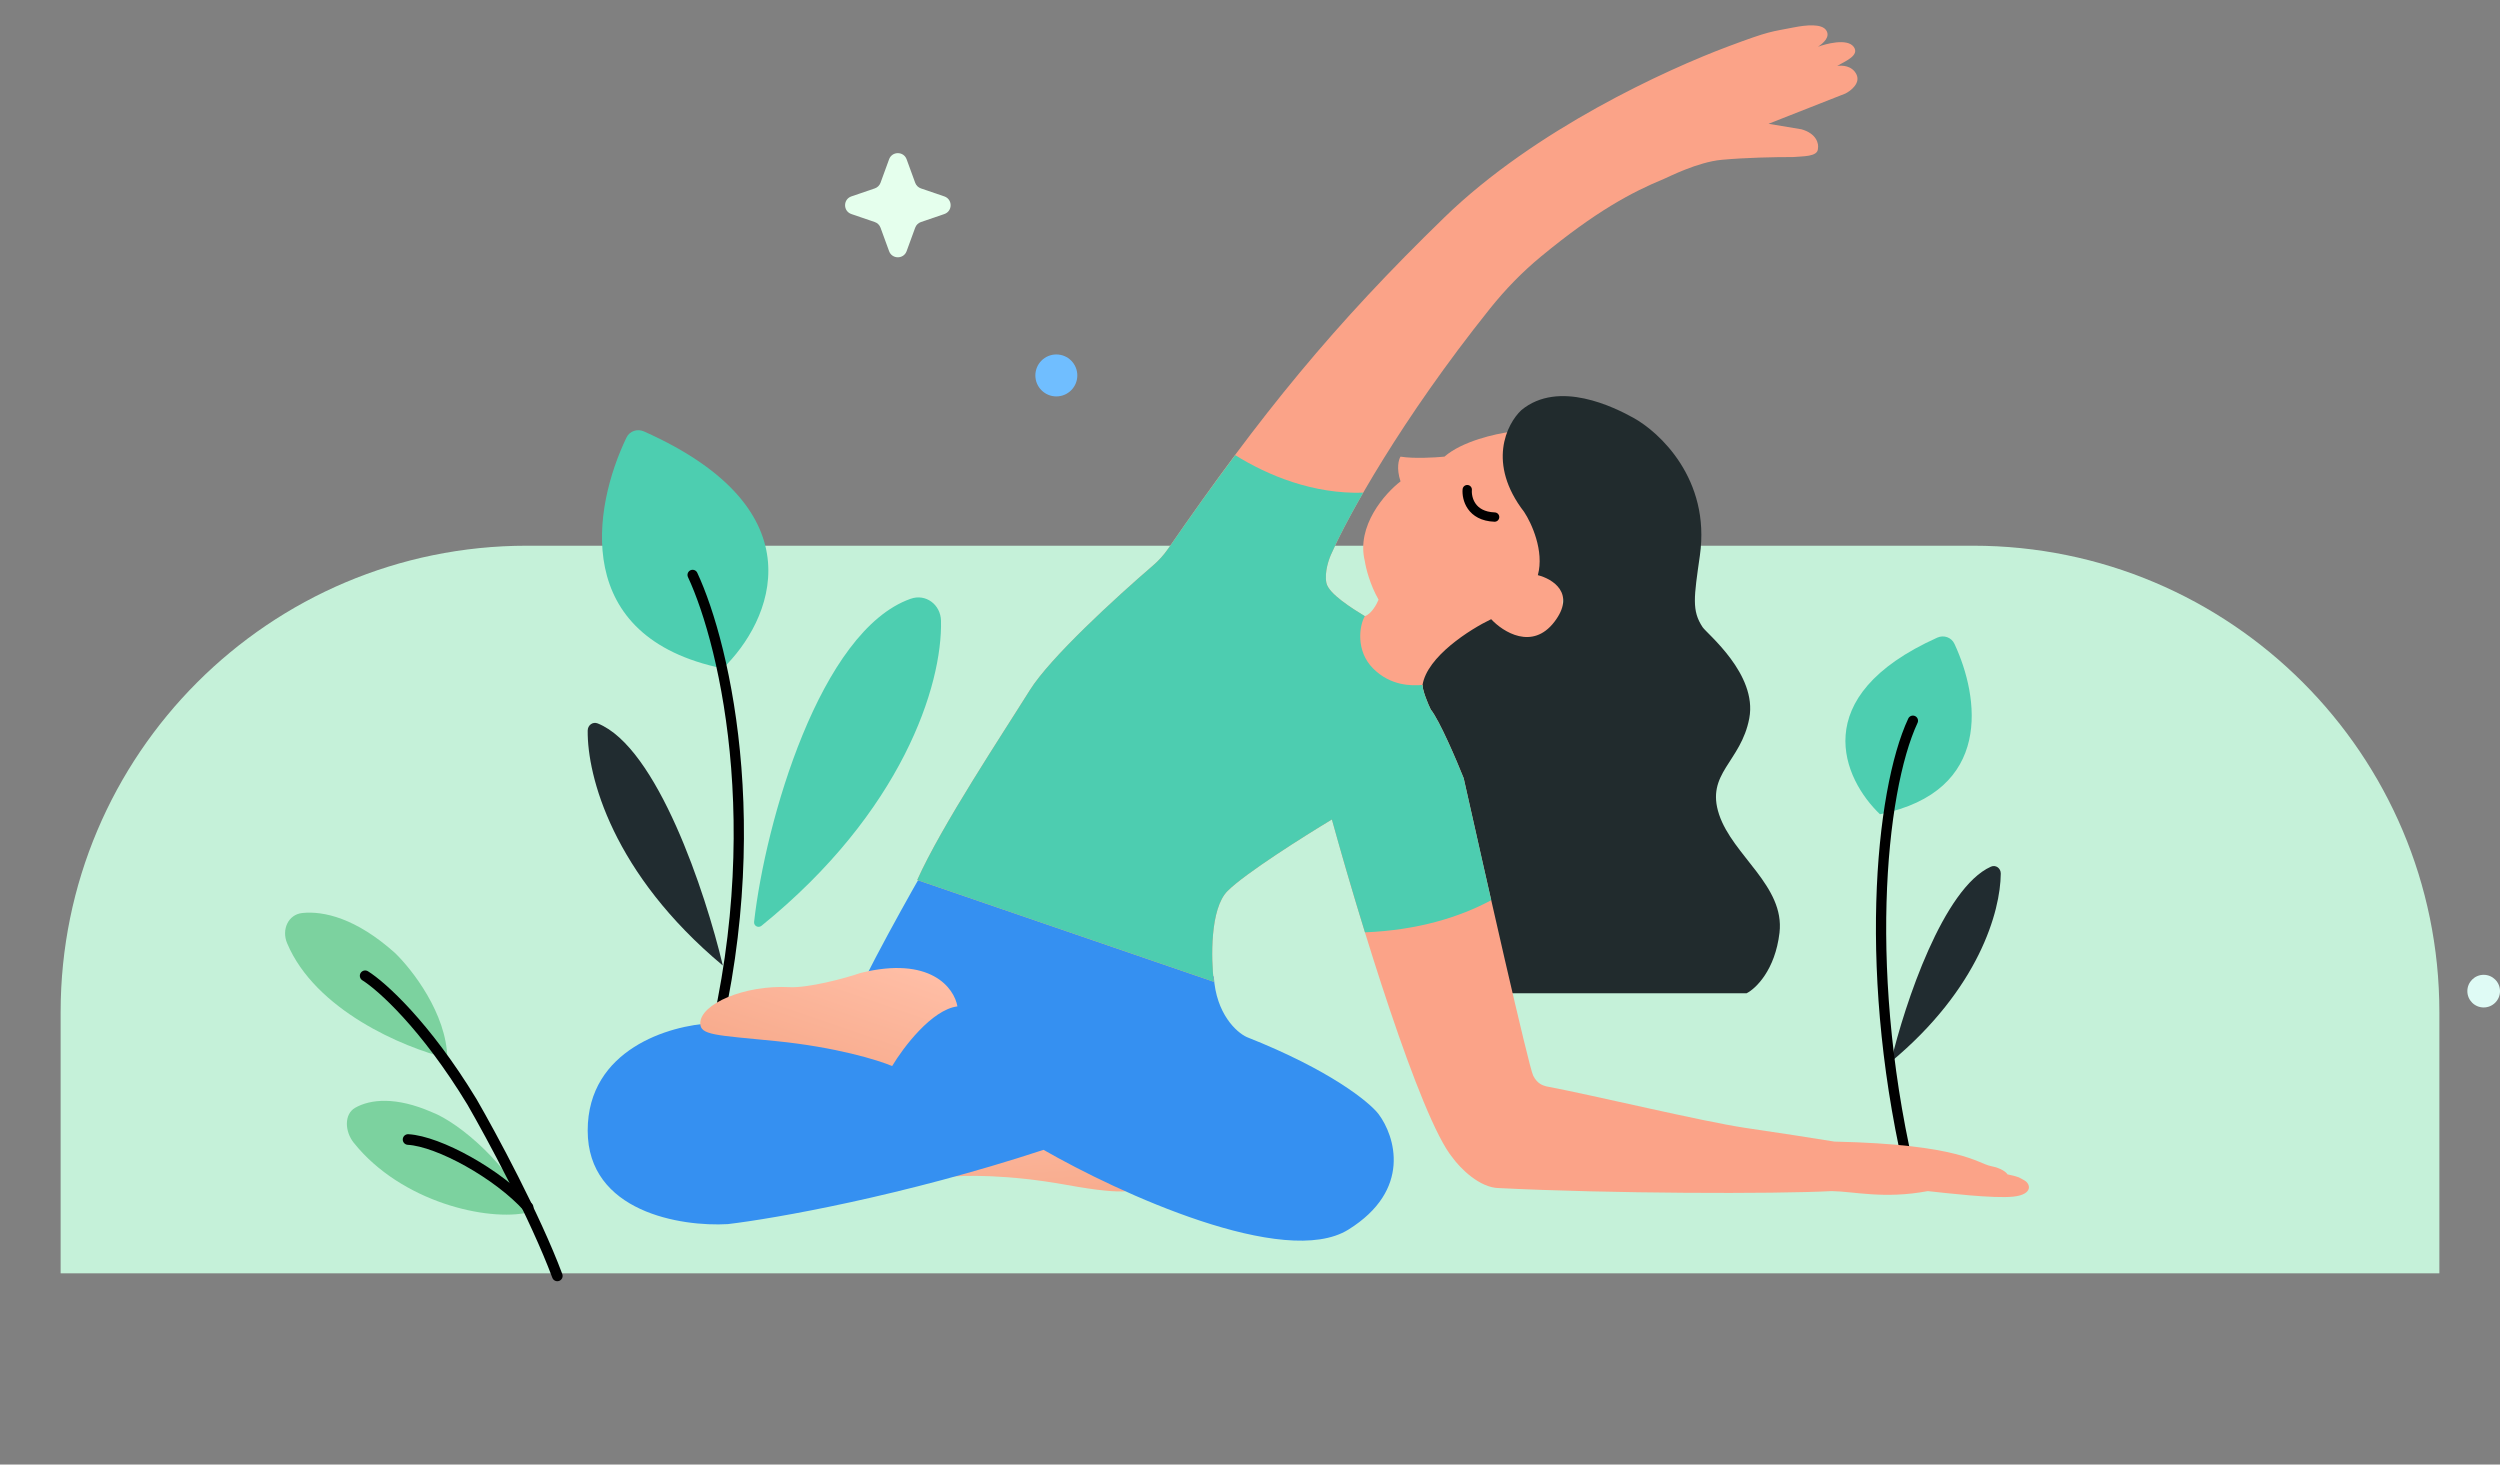 <svg width="536" height="314" viewBox="0 0 536 314" fill="none" xmlns="http://www.w3.org/2000/svg">
<rect x="0" y="0" width="536" height="314" fill="#808080" stroke="none"/>
<path d="M13 217C13 161.772 57.772 117 113 117H423C478.228 117 523 161.772 523 217V273H13V217Z" fill="#C5F1D9"/>
<path d="M154.974 143.315C122.397 136.61 127.062 108.904 134.319 93.805C134.983 92.424 136.646 91.866 138.045 92.49C176.065 109.426 165.35 133.306 154.974 143.315Z" fill="#4DCEB0"/>
<path d="M195.241 128.377C175.832 135.23 164.101 176.148 161.679 197.646C161.581 198.515 162.583 199.041 163.263 198.49C193.419 174.081 202.094 146.882 201.749 133.065C201.663 129.621 198.489 127.23 195.241 128.377Z" fill="#4DCEB0"/>
<path d="M154.974 207.01C131.392 187.326 125.895 166.458 126.001 156.628C126.014 155.477 127.086 154.675 128.154 155.103C140.892 160.198 151.245 191.322 154.974 207.01Z" fill="#212C30"/>
<path d="M148.497 123.263C155.562 138.4 165.807 181.65 150.263 233.551" stroke="black" stroke-width="2.2" stroke-linecap="round"/>
<path d="M403.067 174.574C427.385 169.629 424.372 149.462 419.027 138.023C418.383 136.644 416.745 136.08 415.358 136.705C387.158 149.391 395.239 167.116 403.067 174.574Z" fill="#4DCEB0"/>
<path d="M405.416 227.653C424.265 211.993 428.899 195.408 428.966 187.298C428.976 186.149 427.898 185.346 426.849 185.816C416.664 190.377 408.411 215.112 405.416 227.653Z" fill="#212C30"/>
<path d="M410.126 154.521C403.061 169.659 399.188 209.96 410.126 254.193" stroke="black" stroke-width="2.2" stroke-linecap="round"/>
<path d="M215.337 235.039C201.9 227.312 195.09 232.596 193.365 236.203C198.461 238.383 202.124 247.876 203.318 252.35C206.491 251.955 216.027 251.744 228.795 254.062C241.563 256.38 244.71 255.601 245.513 253.176C247.579 246.941 233.953 242.9 229.123 242.135C225.259 241.523 218.322 237.149 215.337 235.039Z" fill="url(#paint0_linear_16765_49561)"/>
<path d="M181.344 219.397C181.815 215.622 192.531 196.199 197.83 186.959L260.239 209.37C260.71 217.391 265.145 221.363 267.304 222.345C285.203 229.423 293.602 236.303 295.565 238.859C299.097 243.577 302.748 255.137 289.088 263.63C275.429 272.122 239.828 255.766 223.735 246.526C193.59 256.434 166.036 261.271 156.027 262.45C146.018 263.04 126 259.855 126 242.398C126 224.94 143.663 219.79 152.495 219.397H181.344Z" fill="#3590F1"/>
<path d="M309.695 97.903C313.463 94.6 320.685 92.988 323.825 92.595C322.059 104.98 327.358 105.57 329.713 113.237C331.597 119.371 332.068 122.083 331.479 123.263C335.719 123.735 335.208 127.785 335.012 129.161C335.483 131.048 333.442 137.024 332.068 138.007C323.825 140.956 322.059 137.418 320.882 136.828C319.94 136.356 313.424 138.99 309.695 141.546C306.398 143.433 305.181 145.871 305.574 147.444C294.269 148.387 291.051 139.973 290.854 135.648C290.854 134.665 291.208 132.581 292.621 132.11C294.034 131.638 295.172 129.554 295.565 128.571C293.681 125.268 292.817 121.69 292.621 120.314C290.737 112.765 296.938 105.766 300.275 103.211C299.333 100.38 299.882 98.493 300.275 97.903C303.101 98.374 307.732 98.099 309.695 97.903Z" fill="#FCA489"/>
<path d="M326.77 109.751C318.762 99.371 323.041 90.878 326.181 87.929C334.188 81.324 346.176 87.339 350.32 89.645C355.619 92.594 366.806 102.621 364.451 119.134C363.177 128.065 362.685 130.93 365.04 134.468C365.963 135.856 376.815 144.547 375.049 153.984C373.282 163.42 365.628 165.779 368.572 174.626C371.516 183.473 382.703 189.96 381.525 199.986C380.583 208.007 376.422 211.978 374.46 212.961H323.237C322.648 211.192 320.764 204.351 317.938 191.14C314.406 174.626 310.873 159.292 307.929 154.574C305.574 150.799 304.985 147.89 304.985 146.907C305.927 140.773 315.191 134.914 319.705 132.752C322.256 135.504 328.536 139.475 333.246 133.342C337.956 127.208 332.854 124.102 329.714 123.316C331.127 118.126 328.34 112.11 326.77 109.751Z" fill="#212B2D"/>
<path d="M314.576 104.979C314.419 106.861 315.374 110.672 320.446 110.86" stroke="black" stroke-width="2" stroke-linecap="round"/>
<path d="M294.388 143.315C298.156 147.09 302.63 147.05 304.985 146.854C304.985 148.033 306.163 150.929 306.752 152.108C308.636 154.467 312.247 162.921 313.817 166.852C318.331 187.101 327.766 228.715 328.708 230.602C329.65 232.489 330.891 232.711 331.48 232.907C341.882 234.873 364.71 240.392 374.13 241.807C383.55 243.223 386.039 243.577 393.3 244.756C420.384 245.346 423.916 249.421 426.86 250.011C429.215 250.483 430.197 251.387 430.393 251.78C433.337 252.423 432.748 252.423 433.925 253.013C435.38 253.742 435.953 256.08 431.714 256.552C427.475 257.024 417.047 255.766 413.319 255.372C403.898 257.142 397.422 255.426 392.712 255.372C380.348 256.016 345.022 255.908 321.471 254.729C317.232 254.729 313.032 250.404 311.462 248.241C304.397 239.749 291.248 196.341 285.556 175.699C279.668 179.238 266.951 187.259 263.183 191.033C259.415 194.808 259.65 205.581 260.239 210.496L196.652 188.674C201.951 176.879 214.904 157.416 220.792 147.98C225.142 141.007 239.203 128.131 247.202 121.248C248.429 120.192 249.519 118.988 250.438 117.655C270.376 88.713 286.015 69.594 309.696 46.592C329.125 27.719 357.427 14.876 370.339 10.026C379.759 6.487 379.619 6.869 384.469 5.898C387.413 5.308 390.592 5.072 391.534 6.487C392.476 7.903 390.945 9.24 389.768 10.026C391.338 9.436 396.009 8.139 397.422 10.026C398.835 11.913 395.459 13.171 393.889 14.155C394.871 13.958 397.069 14.037 398.011 15.924C398.953 17.811 396.833 19.462 395.656 20.052L379.17 26.54L386.235 27.719C389.532 28.663 389.964 30.865 389.768 31.848C389.768 33.671 386.432 33.474 384.469 33.671C380.348 33.671 374.342 33.789 369.161 34.26C363.98 34.732 357.725 37.952 356.797 38.335C349.887 41.185 342.188 45.265 330.37 55.013C326.35 58.329 322.707 62.096 319.451 66.165C300.326 90.066 288.997 110.69 285.556 118.491C284.967 119.671 283.908 122.619 284.379 124.979C284.845 127.316 289.977 130.479 292.552 132.067L292.621 132.109C291.444 134.075 290.62 139.541 294.388 143.315Z" fill="#FBA388"/>
<path d="M264.824 97.583C271.881 101.981 281.616 105.968 292.277 105.629C289.03 111.267 286.787 115.7 285.556 118.491C284.967 119.671 283.908 122.62 284.379 124.979C284.846 127.316 289.976 130.479 292.552 132.066L292.621 132.109C291.444 134.075 290.62 139.541 294.388 143.315C298.156 147.09 302.63 147.05 304.985 146.854C304.985 148.033 306.163 150.929 306.752 152.108C308.636 154.468 312.247 162.921 313.817 166.853C315.379 173.858 317.531 183.419 319.715 193.009C312.822 196.696 303.903 199.432 292.644 199.897C289.83 190.784 287.33 182.135 285.556 175.699C279.668 179.238 266.951 187.259 263.183 191.033C259.415 194.808 259.65 205.581 260.239 210.496L196.652 188.674C201.951 176.878 214.904 157.416 220.792 147.979C225.143 141.007 239.203 128.132 247.201 121.249C248.428 120.193 249.519 118.988 250.438 117.655C255.443 110.398 260.18 103.791 264.824 97.583Z" fill="#4DCDB0"/>
<path d="M184.46 208.611C199.497 204.874 204.599 211.827 205.27 215.77C199.771 216.466 193.649 224.587 191.275 228.561C188.333 227.309 179.22 224.486 166.307 223.206C153.395 221.926 150.139 221.951 150.139 219.396C150.139 215.268 159.56 211.139 169.259 211.646C173.166 211.85 181.011 209.82 184.46 208.611Z" fill="url(#paint1_linear_16765_49561)"/>
<path d="M190.621 34.15C191.261 32.398 193.739 32.398 194.379 34.15L196.217 39.188C196.424 39.756 196.877 40.2 197.449 40.395L202.46 42.107C204.265 42.724 204.265 45.276 202.46 45.893L197.449 47.605C196.877 47.8 196.424 48.244 196.217 48.812L194.379 53.85C193.739 55.602 191.261 55.602 190.621 53.85L188.783 48.812C188.576 48.244 188.123 47.8 187.551 47.605L182.54 45.893C180.735 45.276 180.735 42.724 182.54 42.107L187.551 40.395C188.123 40.2 188.576 39.756 188.783 39.188L190.621 34.15Z" fill="#E5FFED"/>
<ellipse cx="226.479" cy="80.493" rx="4.498" ry="4.499" fill="#70BEFF"/>
<circle cx="532.5" cy="212.5" r="3.5" fill="#DFFBF5"/>
<path d="M84.67 204.301C76.328 196.842 69.384 195.277 64.825 195.748C61.746 196.066 60.351 199.351 61.548 202.205C67.566 216.56 86.38 224.555 95.909 226.89C95.736 217.301 88.344 207.835 84.67 204.301Z" fill="#7CD29F"/>
<path d="M92.526 238.418C84.872 235.092 79.415 235.653 76.149 237.506C73.759 238.863 73.899 242.579 75.851 245.017C86.037 257.742 104.579 261.959 113.33 259.941C109.69 250.354 98.705 240.77 92.526 238.418Z" fill="#7CD29F"/>
<path d="M78.289 209.207C81.759 211.36 91.197 219.783 101.193 236.245C105.306 243.369 114.725 260.803 119.488 273.554" stroke="black" stroke-width="2.28" stroke-linecap="round"/>
<path d="M87.49 244.312C94.054 244.686 106.773 251.677 113.224 258.845" stroke="black" stroke-width="2.28" stroke-linecap="round"/>
<defs>
<linearGradient id="paint0_linear_16765_49561" x1="218.815" y1="230.195" x2="220.211" y2="256.54" gradientUnits="userSpaceOnUse">
<stop stop-color="#FFBEA6"/>
<stop offset="1" stop-color="#F8AC8E"/>
</linearGradient>
<linearGradient id="paint1_linear_16765_49561" x1="182.441" y1="202.997" x2="173.861" y2="227.94" gradientUnits="userSpaceOnUse">
<stop stop-color="#FFBEA6"/>
<stop offset="1" stop-color="#F8AC8E"/>
</linearGradient>
</defs>
</svg>
